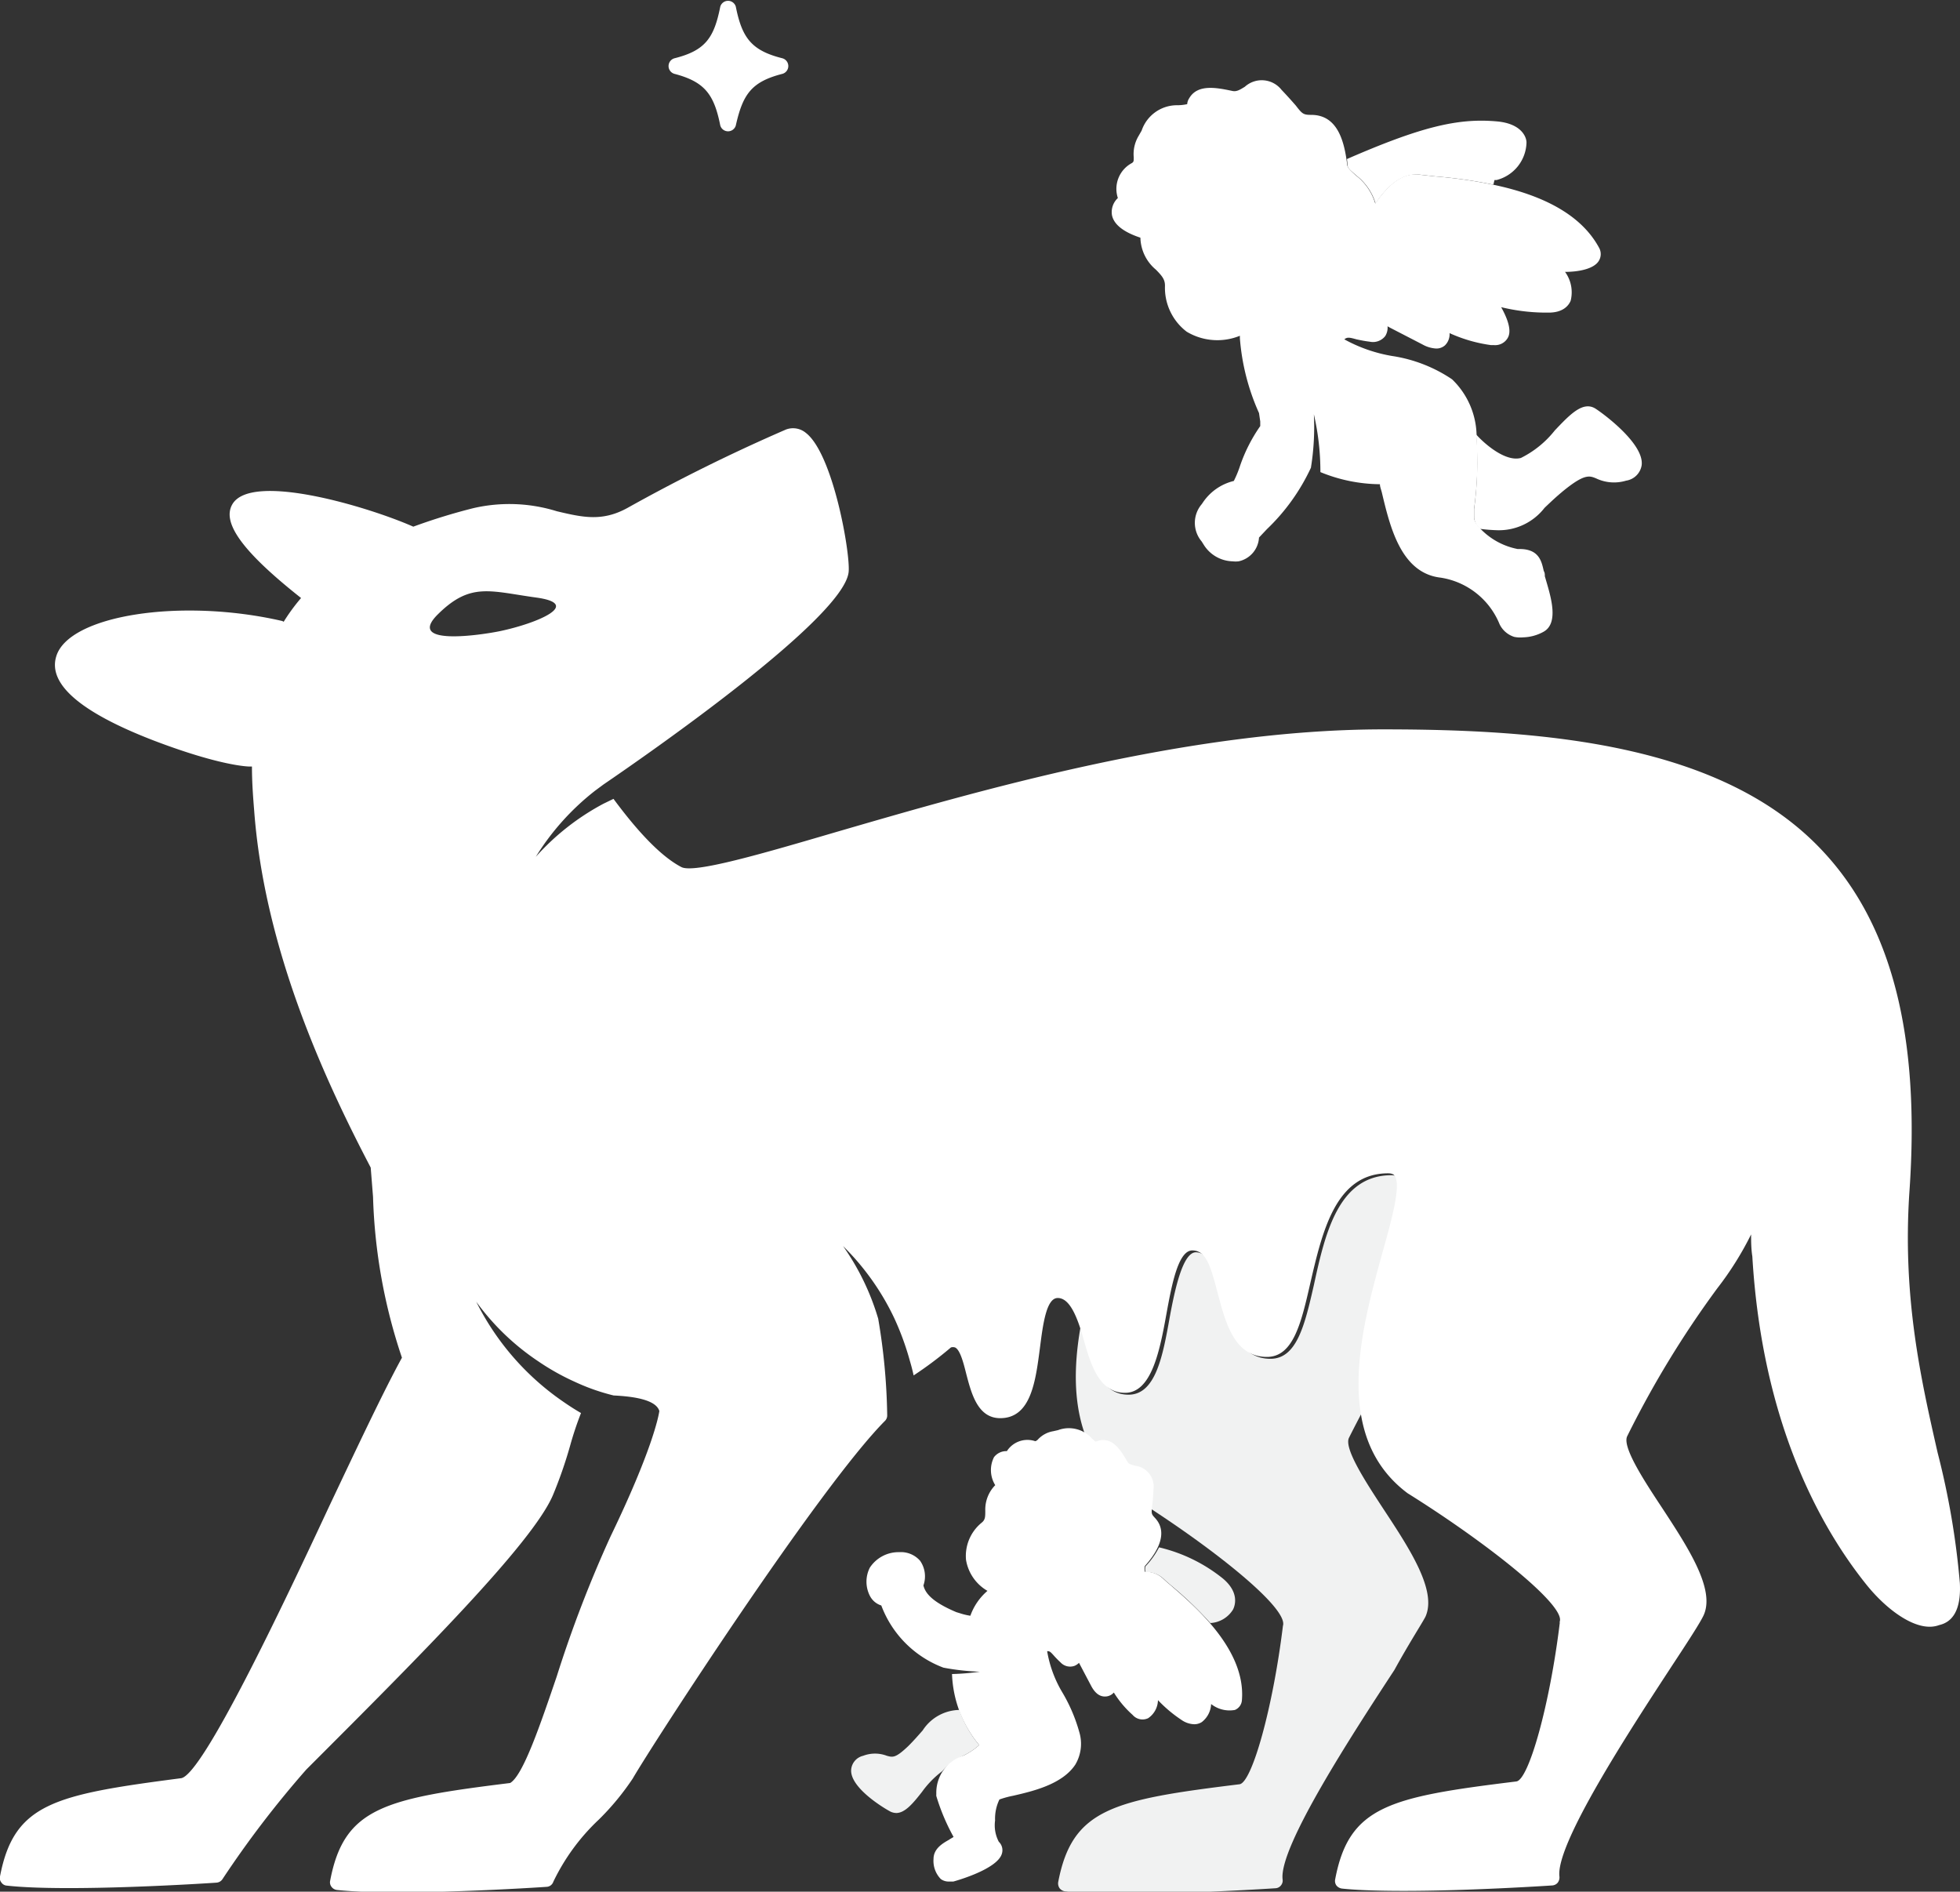 <svg viewBox="0 0 126.1 121.69" xmlns="http://www.w3.org/2000/svg"><rect x="0" y="0" width="126.1" height="121.69" fill="#333333" stroke="none"/><path d="m91.71 104c.75-1.67-1-4.34-2.7-6.92-1.14-1.74-2.56-3.91-2.22-4.59s.64-1.25.94-1.82c-.41-3.27.61-7 1.45-10 .6-2.14 1.21-4.34.77-4.92 0 0-.11-.15-.42-.15-3.42 0-4.28 3.75-5 7.07-.58 2.54-1.09 4.74-2.79 4.74-2.06 0-2.64-2.16-3.14-4-.46-1.73-.83-2.85-1.66-2.85s-1.34 2.31-1.68 4.16c-.44 2.45-.89 5-2.65 5s-2.21-1.82-2.66-3.43c-.13-.45-.25-.86-.38-1.21-.75 4-.58 8.34 3.19 11.16 5 3.12 10.16 7.18 9.78 8.35-.65 5.32-2 10.08-2.79 10.19-8.15 1-10.77 1.58-11.67 6.3a.55.55 0 0 0 .09.39.55.55 0 0 0 .35.2c1 .11 2.44.15 4 .15 4.21 0 9.25-.33 9.54-.35a.47.47 0 0 0 .35-.18.48.48 0 0 0 .11-.38c-.27-2.08 4.58-9.49 7.19-13.48.99-1.8 1.78-3 2-3.43z" fill="#f1f2f2"/><g fill="#fff"><path d="m126.09 101.83a50.87 50.87 0 0 0 -1.43-8.38c-1.07-4.71-2.28-10-1.81-16.85.69-9.95-1.13-17.1-5.58-21.85-6.43-6.9-17.9-7.83-28.27-7.83-12.62 0-26.24 4-35.26 6.62-4.67 1.37-9.08 2.66-9.9 2.24-1.62-.84-3.34-3-4.37-4.39l-.64.31a15.75 15.75 0 0 0 -4.36 3.42 16.2 16.2 0 0 1 3.81-4.25l.54-.4c2.84-1.94 15.51-10.72 15.78-13.69.11-1.21-1-7.57-2.75-8.93a1.29 1.29 0 0 0 -1.28-.22 113.43 113.43 0 0 0 -10.21 5.05c-1.64.9-2.91.59-4.53.21a10.29 10.29 0 0 0 -5.38-.2 38.3 38.3 0 0 0 -3.86 1.19c-2.9-1.28-10.37-3.52-11.63-1.46-.72 1.19.64 3.07 4.41 6.05a12.26 12.26 0 0 0 -1.12 1.53.31.31 0 0 0 -.13-.06c-6.51-1.49-13.7-.36-14.5 2.28-.55 1.78 1.56 3.6 6.25 5.41 4.35 1.66 6.11 1.68 6.18 1.68h.16c0 1 .07 1.94.14 2.8.66 9 4.58 17.42 7.5 23l.15 1.89a35.51 35.51 0 0 0 1.86 10.34c-1.2 2.19-2.89 5.78-4.69 9.58-3 6.44-8.12 17.22-9.51 17.47-8.14 1.06-10.76 1.61-11.66 6.32a.45.45 0 0 0 .09.39.45.45 0 0 0 .34.2c3.93.44 13.11-.16 13.5-.19a.5.5 0 0 0 .38-.22 64.94 64.94 0 0 1 5.4-7.06l.23-.23c7-7 14.3-14.3 15.63-17.41a28.13 28.13 0 0 0 1.11-3.19 21.49 21.49 0 0 1 .7-2.1c-.38-.22-.74-.45-1.1-.7a17 17 0 0 1 -5.64-6.46 15.68 15.68 0 0 0 4 3.84 15.34 15.34 0 0 0 2.36 1.32 13.36 13.36 0 0 0 2.48.87c1.24.06 2.72.26 2.94 1-.06.41-.5 2.6-3.14 8.07a79.12 79.12 0 0 0 -3.46 9c-1.07 3.14-2.17 6.38-3 6.86-8.09 1-10.69 1.59-11.58 6.29a.47.47 0 0 0 .09.39.5.5 0 0 0 .34.2c3.93.43 13.1-.17 13.49-.2a.48.48 0 0 0 .44-.33 13.49 13.49 0 0 1 2.93-4 16.68 16.68 0 0 0 2.18-2.64c1.25-2.17 12-18.75 16.22-23a.49.49 0 0 0 .15-.36 39.89 39.89 0 0 0 -.58-6.22 15.89 15.89 0 0 0 -2.26-4.67 16.23 16.23 0 0 1 3.3 4.65 17.76 17.76 0 0 1 1 2.74q.14.47.24.93a24.11 24.11 0 0 0 2.4-1.8.45.45 0 0 1 .26 0c.33.14.55 1 .73 1.72.33 1.26.74 2.83 2.18 2.83 2 0 2.28-2.42 2.56-4.55.19-1.49.41-3.18 1.14-3.18s1.22 1.06 1.67 2.67 1 3.43 2.66 3.43 2.21-2.54 2.65-5c.34-1.85.75-4.16 1.68-4.16s1.2 1.12 1.66 2.85c.5 1.89 1.08 4 3.14 4 1.7 0 2.21-2.2 2.79-4.74.77-3.32 1.63-7.07 5-7.07.31 0 .39.11.42.15.44.58-.17 2.78-.77 4.92-1.38 5-3.28 11.85 1.61 15.51 5 3.12 10.15 7.18 9.79 8.25a.36.36 0 0 0 0 .1c-.65 5.32-2 10.08-2.79 10.19-8.15 1-10.77 1.58-11.66 6.3a.5.5 0 0 0 .08.39.55.55 0 0 0 .35.2c1 .11 2.44.15 4 .15 4.21 0 9.25-.33 9.53-.35a.5.5 0 0 0 .36-.18.57.57 0 0 0 .11-.38c-.28-2.08 4.58-9.5 7.18-13.48 1.1-1.67 1.88-2.87 2.1-3.35.75-1.67-1-4.34-2.69-6.92-1.15-1.74-2.57-3.91-2.23-4.59a63.45 63.45 0 0 1 5.8-9.52 20.45 20.45 0 0 0 2.17-3.46c0 .43 0 .9.08 1.42.63 10.66 4.34 17.37 7.34 21.11 1.34 1.67 3.31 3.12 4.68 2.6.76-.17 1.43-.83 1.33-2.71zm-93.92-61.23c-1.16.24-6.1 1-4-1.08s3.34-1.49 6.33-1.08.09 1.65-2.33 2.16z"/><path d="m86.7 10.64c0 .19.24.36.56.65a3.56 3.56 0 0 1 1.24 1.8c.68-1 1.62-2 2.88-1.85l1 .11a30 30 0 0 1 3.7.53l.07-.3h.06.08a2.56 2.56 0 0 0 1.92-2.41c0-.36-.33-1.22-1.9-1.36-2.52-.23-4.92.36-9.65 2.42z"/><path d="m102.62 26.27c-.8-.47-1.63.41-2.59 1.42a6.4 6.4 0 0 1 -2.18 1.77c-1 .27-2.35-.92-2.87-1.5v.16a22.6 22.6 0 0 1 -.14 4.62v.45a.88.88 0 0 1 0 .14 1.17 1.17 0 0 0 .38.69 10.51 10.51 0 0 0 1.15.09 3.71 3.71 0 0 0 3-1.44c.36-.34.77-.74 1.33-1.19 1.26-1 1.57-.88 2-.7a2.68 2.68 0 0 0 1.92.14 1.19 1.19 0 0 0 1-1c.17-1.41-2.62-3.42-3-3.65z"/><path d="m102.88 15.94c-1.08-2-3.38-3.34-6.82-4.06a30 30 0 0 0 -3.7-.53l-1-.11c-1.26-.19-2.2.87-2.88 1.85a3.56 3.56 0 0 0 -1.24-1.8c-.32-.29-.51-.46-.56-.65-.18-1.51-.6-3.25-2.32-3.25-.52 0-.58-.07-1-.61-.22-.25-.5-.57-.91-1a1.62 1.62 0 0 0 -2.36-.2c-.34.21-.54.33-.81.27-1-.21-2.23-.46-2.77.47a.78.78 0 0 0 -.13.38 3 3 0 0 1 -.7.07 2.4 2.4 0 0 0 -2.23 1.63l-.2.35a2.28 2.28 0 0 0 -.31 1.36c0 .27 0 .28-.1.37a1.88 1.88 0 0 0 -.92 2.26 1.23 1.23 0 0 0 -.38 1.1c.12.6.74 1.09 1.83 1.45a2.76 2.76 0 0 0 1 2.06c.38.39.59.62.58 1.05a3.55 3.55 0 0 0 1.4 2.94 3.84 3.84 0 0 0 3.42.26v.16a14.39 14.39 0 0 0 1.23 4.81l.08.54v.3a10.25 10.25 0 0 0 -1.29 2.53 6.91 6.91 0 0 1 -.41 1 3.34 3.34 0 0 0 -2 1.4l-.07.1a1.85 1.85 0 0 0 0 2.39l.12.19a2.26 2.26 0 0 0 1.87 1.09 1.72 1.72 0 0 0 .39 0 1.66 1.66 0 0 0 1.31-1.53l.51-.54a13.09 13.09 0 0 0 2.83-3.95 16.41 16.41 0 0 0 .19-3.44 16.45 16.45 0 0 1 .42 3.72 10.28 10.28 0 0 0 3.83.78c0 .18.09.37.13.56.52 2.17 1.22 5.16 3.78 5.45a4.9 4.9 0 0 1 3.79 3 1.57 1.57 0 0 0 .94.81 1.92 1.92 0 0 0 .58.03 2.85 2.85 0 0 0 1.29-.35c1-.53.51-2.18.19-3.27l-.09-.31c0-.12 0-.23-.07-.34-.14-.62-.3-1.46-1.67-1.41a4.51 4.51 0 0 1 -2.31-1.21c-.4-.39-.5-.66-.5-.81a.88.88 0 0 0 0-.14v-.45a22.6 22.6 0 0 0 .16-4.58 5.13 5.13 0 0 0 -1.58-3.73 9.41 9.41 0 0 0 -3.86-1.5 9.71 9.71 0 0 1 -3.07-1.07c.18-.15.32-.13.78 0 .24.05.51.11.85.15a1 1 0 0 0 1-.36 1 1 0 0 0 .15-.63l.14.08 2.11 1.09a2 2 0 0 0 .87.26.83.83 0 0 0 .57-.2 1 1 0 0 0 .3-.79 9.52 9.52 0 0 0 2.66.77h.19a.93.93 0 0 0 .88-.44c.1-.17.35-.64-.41-2a12.33 12.33 0 0 0 3.06.35c.9 0 1.27-.43 1.41-.76a2.23 2.23 0 0 0 -.36-1.86c.88 0 1.84-.19 2.16-.69a.83.83 0 0 0 .03-.86z"/><path d="m50.34 4.75c-2 .51-2.55 1.32-3 3.32a.52.52 0 0 1 -1 0c-.4-2-1-2.81-2.95-3.32a.52.52 0 0 1 0-1c2-.5 2.55-1.32 2.95-3.32a.52.52 0 0 1 1 0c.4 2 1 2.82 3 3.32a.52.52 0 0 1 0 1z"/></g><path d="m73.69 100.77a1 1 0 0 0 0 .36 1.65 1.65 0 0 1 1.18.44c.12.12.3.27.51.45a23.9 23.9 0 0 1 2.49 2.39 1.83 1.83 0 0 0 1.46-.87c.12-.24.43-1.09-.66-2a10.31 10.31 0 0 0 -4.1-2 5.21 5.21 0 0 1 -.88 1.23z" fill="#f1f2f2"/><path d="m62 112.93a4.42 4.42 0 0 0 1-.67 7.24 7.24 0 0 1 -1.28-2.26 2.87 2.87 0 0 0 -2.36 1.32c-.25.28-.53.61-.92 1-.83.79-1 .73-1.38.63a2.14 2.14 0 0 0 -1.53 0 1 1 0 0 0 -.77.91c-.06 1.18 2.21 2.52 2.55 2.69a.93.93 0 0 0 .35.08c.58 0 1.11-.66 1.66-1.36a6.11 6.11 0 0 1 1.3-1.33 3.75 3.75 0 0 1 1.38-1.01z" fill="#f1f2f2"/><path d="m75.34 102c-.21-.18-.39-.33-.51-.45a1.65 1.65 0 0 0 -1.18-.44 1 1 0 0 1 0-.36c.47-.53 1.7-2 .65-3.11-.23-.25-.23-.27-.17-.81a9.85 9.85 0 0 0 .08-1 1.35 1.35 0 0 0 -1.18-1.54c-.29-.08-.42-.12-.49-.25-.43-.74-.92-1.55-1.79-1.38l-.27.08a2.76 2.76 0 0 1 -.3-.28 2 2 0 0 0 -2.11-.46l-.31.07a1.72 1.72 0 0 0 -1 .55s-.1.09-.16.09a1.57 1.57 0 0 0 -1.82.64 1 1 0 0 0 -.83.39 1.84 1.84 0 0 0 .08 1.8 2.24 2.24 0 0 0 -.64 1.64c0 .4 0 .59-.24.78a2.76 2.76 0 0 0 -1 2.38 2.83 2.83 0 0 0 1.38 2 3.76 3.76 0 0 0 -1.1 1.6 4.12 4.12 0 0 1 -.7-.17l-.2-.06c-1.54-.65-2-1.21-2.12-1.72a1.75 1.75 0 0 0 -.21-1.58 1.63 1.63 0 0 0 -1.34-.56 2.21 2.21 0 0 0 -1.9 1 2 2 0 0 0 0 1.8 1.24 1.24 0 0 0 .74.63 6.83 6.83 0 0 0 4 4 15.23 15.23 0 0 0 2.34.26 15.25 15.25 0 0 1 -1.79.15 7.54 7.54 0 0 0 1.75 4.57 4.42 4.42 0 0 1 -1 .67 2.5 2.5 0 0 0 -1.76 2.48.59.59 0 0 0 0 .13 13.37 13.37 0 0 0 1.11 2.63c-.09.06-.21.12-.29.18-.43.24-1 .58-1 1.24a1.67 1.67 0 0 0 .47 1.29.87.87 0 0 0 .52.16h.28s2.84-.76 3.13-1.8a.75.75 0 0 0 -.2-.76 2.27 2.27 0 0 1 -.24-1.37 2.83 2.83 0 0 1 .28-1.35 6.09 6.09 0 0 1 .88-.24c1.26-.29 3.16-.73 4-2a2.62 2.62 0 0 0 .26-2.09 10.5 10.5 0 0 0 -1.07-2.52 7.65 7.65 0 0 1 -1-2.69c.14 0 .18 0 .41.26a6.21 6.21 0 0 0 .45.46.84.84 0 0 0 .91.22.92.92 0 0 0 .28-.19l.77 1.46c.27.52.6.75 1 .7a.75.75 0 0 0 .47-.25 6.52 6.52 0 0 0 1.21 1.44.84.84 0 0 0 1 .21 1.44 1.44 0 0 0 .63-1.16 8.69 8.69 0 0 0 1.51 1.27 1.51 1.51 0 0 0 .82.28.89.89 0 0 0 .49-.14 1.55 1.55 0 0 0 .6-1.16 1.91 1.91 0 0 0 1.53.38.73.73 0 0 0 .45-.62c.27-3.24-2.99-6.02-4.56-7.38z" fill="#fff"/></svg>